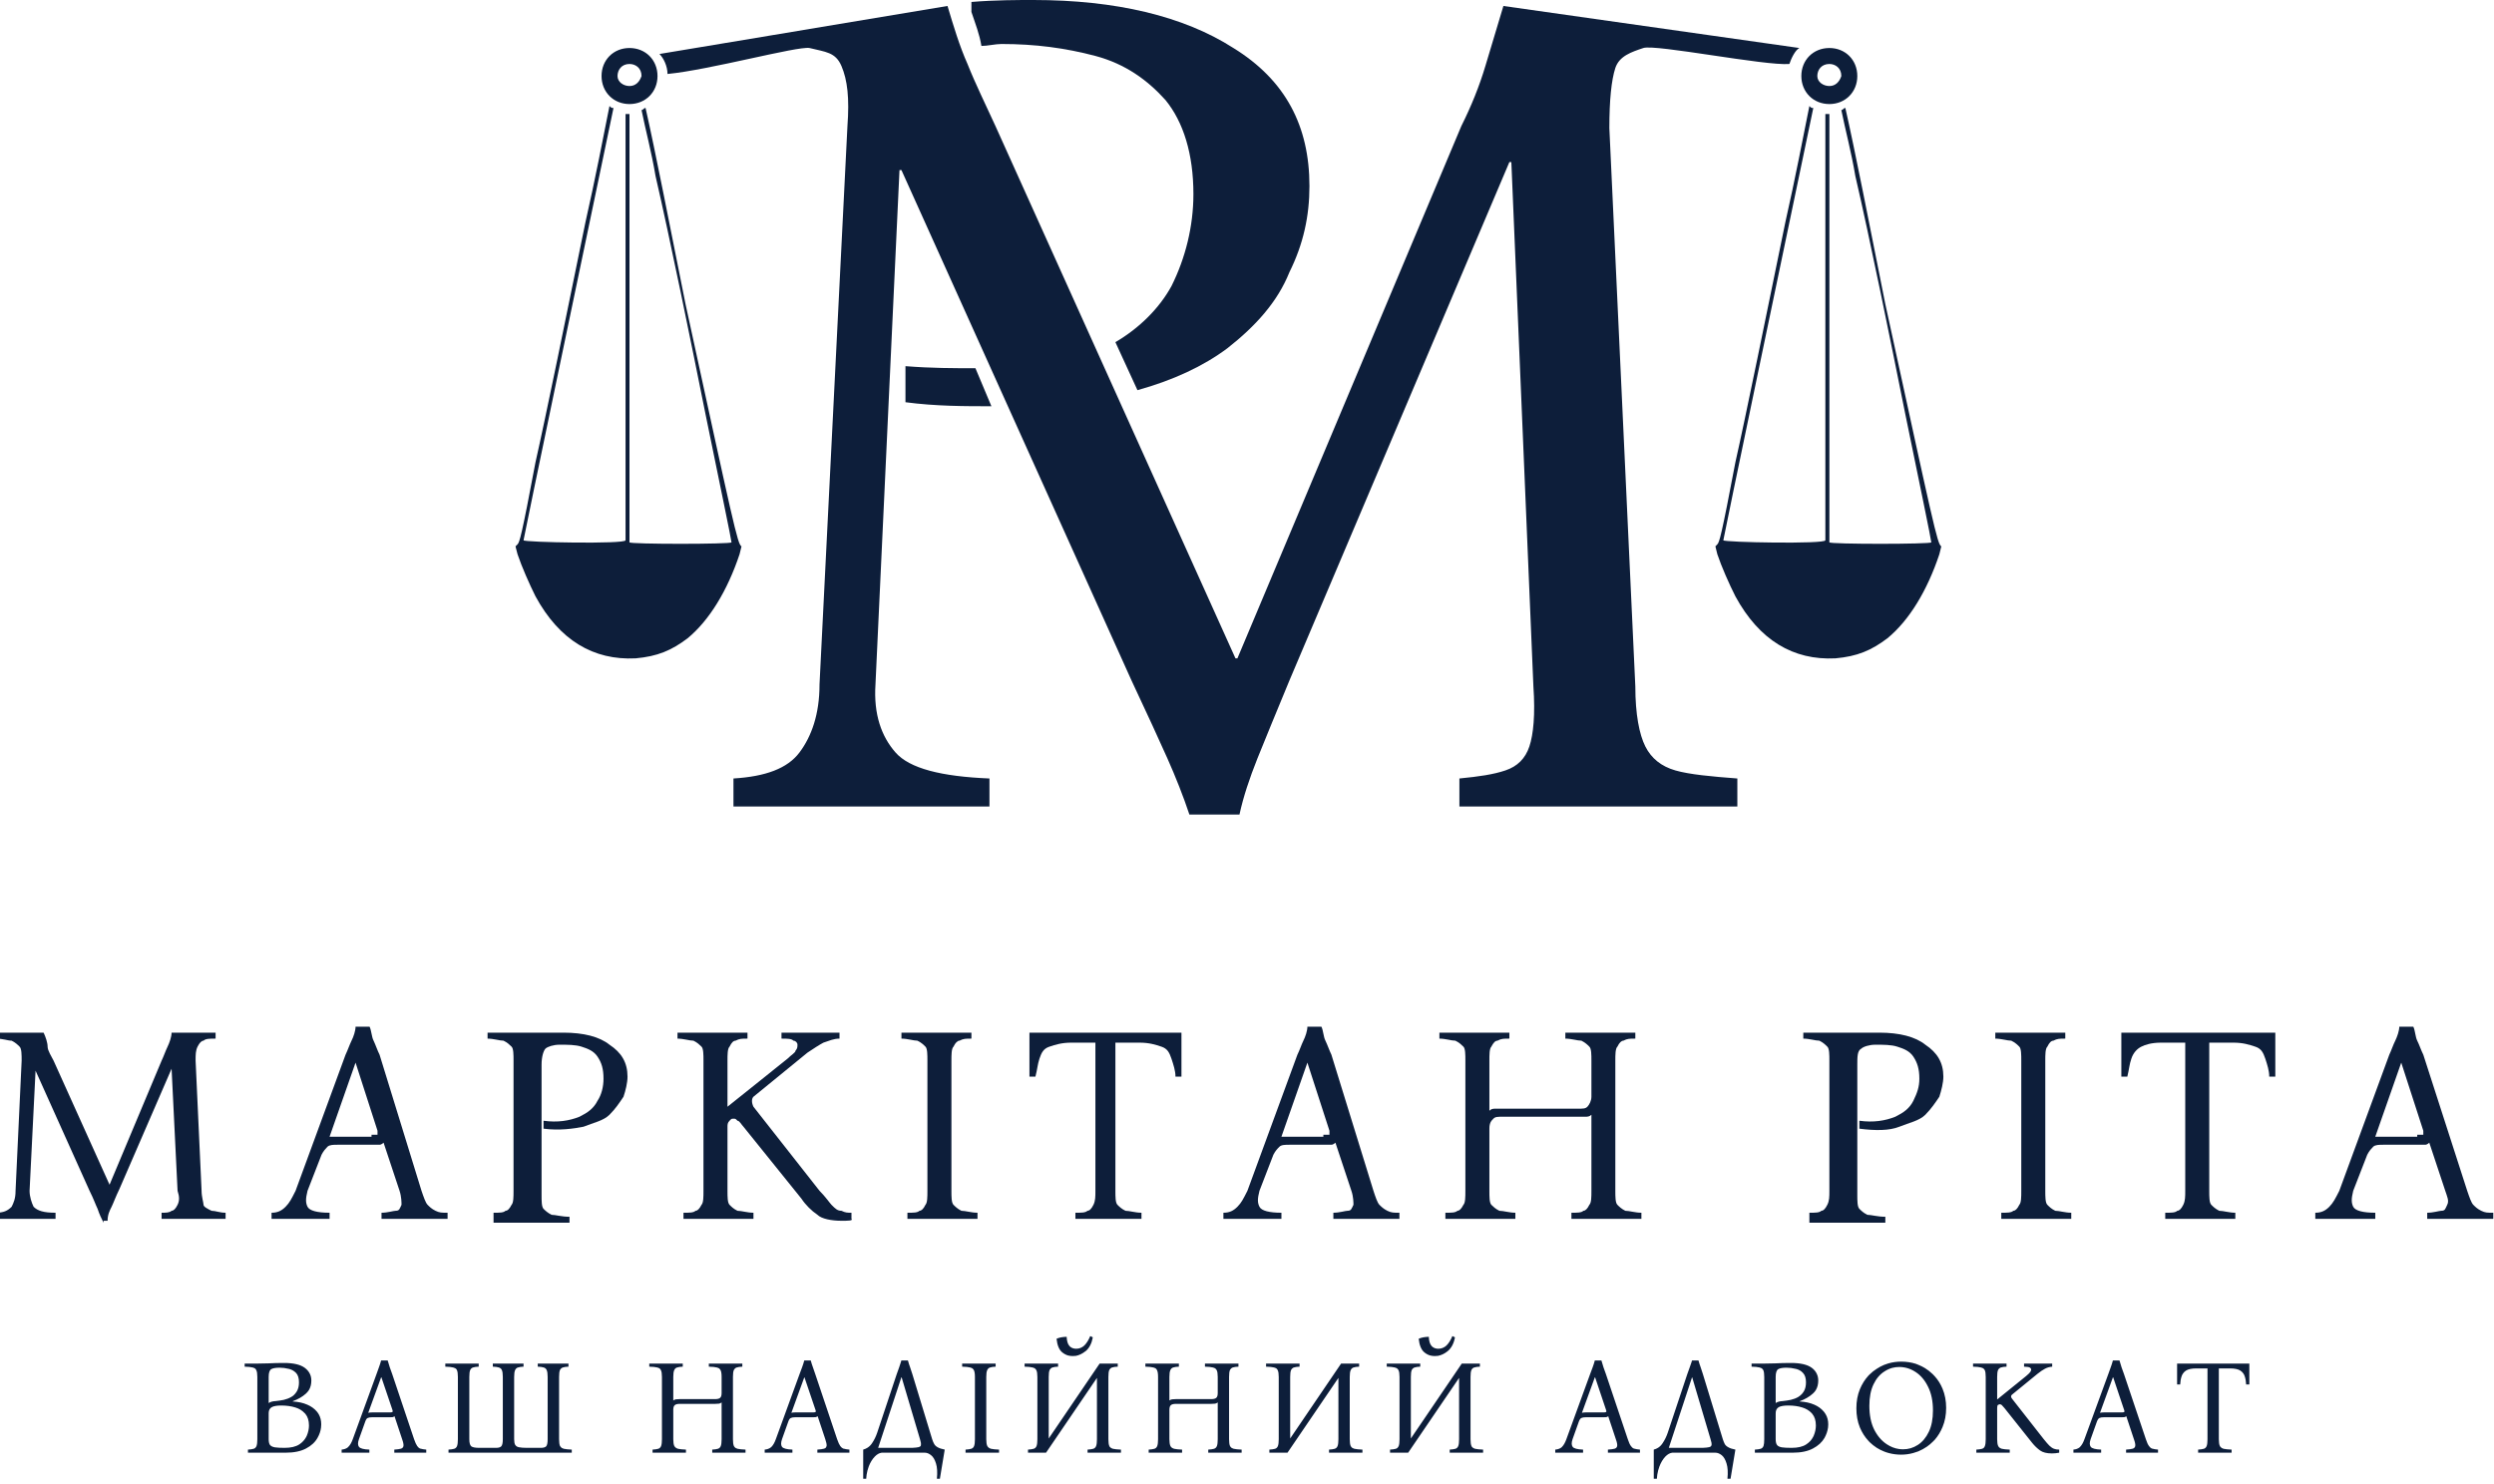 <svg width="242" height="144" viewBox="0 0 242 144" fill="none" xmlns="http://www.w3.org/2000/svg" xmlns:xlink="http://www.w3.org/1999/xlink">
	<desc>
			Created with Pixso.
	</desc>
	<defs/>
	<path d="M159.46 4.66C160.63 4.27 171.3 6.41 173.63 6.21C173.82 5.63 174.21 4.85 174.6 4.66L145.88 0.58C145.3 2.52 144.71 4.46 144.13 6.41C143.55 8.35 142.77 10.29 141.8 12.23L120.07 63.9L119.88 63.9L96.59 12.23C95.62 10.1 94.65 8.15 93.88 6.21C93.1 4.46 92.52 2.52 91.94 0.58L63.99 5.24C64.38 5.63 64.77 6.41 64.77 7.18C68.84 6.79 77.38 4.46 78.55 4.66C80.1 5.05 81.07 5.05 81.65 6.41C82.23 7.77 82.43 9.51 82.23 12.23L79.52 66.43C79.52 69.34 78.74 71.48 77.58 73.03C76.41 74.59 74.28 75.37 71.17 75.56L71.17 78.28L96.01 78.28L96.01 75.56C91.35 75.37 88.25 74.59 86.89 73.03C85.53 71.48 84.76 69.34 84.95 66.43L87.28 16.51L87.47 16.51L109.79 66.04C111.34 69.34 112.5 71.87 113.28 73.62C114.06 75.37 114.83 77.31 115.41 79.06L120.27 79.06C120.65 77.31 121.24 75.56 122.01 73.62C122.79 71.67 123.76 69.34 125.12 66.04L146.46 15.73L146.65 15.73L148.79 66.62C148.98 69.34 148.79 71.29 148.4 72.45C148.01 73.62 147.24 74.39 146.07 74.78C144.91 75.17 143.55 75.37 141.61 75.56L141.61 78.28L168.58 78.28L168.58 75.56C166.06 75.37 163.92 75.17 162.57 74.78C161.21 74.39 160.24 73.62 159.65 72.45C159.07 71.29 158.68 69.34 158.68 66.62L156.16 12.43C156.16 9.71 156.36 7.77 156.74 6.6C157.13 5.43 158.3 5.05 159.46 4.66Z" fill="#0D1E3A" fill-opacity="1" fill-rule="nonzero"/>
	<path d="M119.68 4.66C114.83 1.55 108.23 0 100.28 0C98.73 0 96.59 1.52e-5 94.26 0.19L94.26 1.16C94.65 2.33 95.04 3.3 95.23 4.46C95.82 4.46 96.59 4.27 97.17 4.27C100.47 4.27 103.38 4.66 106.29 5.43C109.21 6.21 111.34 7.77 113.09 9.71C114.83 11.84 115.8 14.95 115.8 18.84C115.8 21.95 115.03 25.05 113.67 27.77C112.5 29.91 110.56 31.85 108.23 33.21L110.37 37.87C113.86 36.9 116.77 35.54 119.1 33.8C121.82 31.66 123.95 29.33 125.12 26.41C126.47 23.69 127.06 20.97 127.06 18.06C127.06 12.23 124.73 7.77 119.68 4.66Z" fill="#0D1E3A" fill-opacity="1" fill-rule="nonzero"/>
	<path d="M96.2 39.43C93.68 39.43 90.77 39.43 87.86 39.04L87.86 35.54C90.38 35.74 92.52 35.74 94.65 35.74L96.2 39.43Z" fill="#0D1E3A" fill-opacity="1" fill-rule="nonzero"/>
	<path d="M71.95 53.03L71.76 53.8C70.59 57.3 68.84 60.21 66.71 61.96C65.16 63.13 63.8 63.71 61.67 63.9C57.59 64.1 54.29 62.16 51.96 57.88C51.38 56.72 50.61 54.97 50.22 53.8L50.02 53.03L50.22 52.83C50.41 52.64 50.61 52.06 51.96 44.87C52.93 40.59 55.07 30.1 56.81 21.56C57.78 17.28 58.56 13.2 59.14 10.29C59.34 10.48 59.34 10.48 59.53 10.48C57.01 22.53 50.8 52.25 50.8 52.44C50.8 52.64 60.7 52.83 60.7 52.44C60.7 52.25 60.7 46.81 60.7 29.13C60.7 20 60.7 14.37 60.7 11.07C60.7 11.07 60.7 11.07 60.89 11.07L61.08 11.07C61.08 15.34 61.08 21.95 61.08 29.33C61.08 47.2 61.08 52.44 61.08 52.64C61.08 52.83 70.98 52.83 70.98 52.64C70.98 52.44 69.81 46.81 68.46 40.21C67.1 33.41 64.96 22.92 63.61 17.09C63.22 14.76 62.64 12.62 62.25 10.68C62.44 10.68 62.44 10.48 62.64 10.48C63.61 14.76 64.96 21.75 66.52 29.52C71.17 50.89 71.56 52.83 71.95 53.03Z" fill="#0D1E3A" fill-opacity="1" fill-rule="nonzero"/>
	<path d="M61.08 4.66C59.53 4.66 58.37 5.82 58.37 7.38C58.37 8.93 59.53 10.1 61.08 10.1C62.64 10.1 63.8 8.93 63.8 7.38C63.8 5.82 62.64 4.66 61.08 4.66ZM61.08 8.35C60.5 8.35 59.92 7.96 59.92 7.38C59.92 6.79 60.31 6.21 61.08 6.21C61.67 6.21 62.25 6.6 62.25 7.38C62.05 7.96 61.67 8.35 61.08 8.35Z" fill="#0D1E3A" fill-opacity="1" fill-rule="nonzero"/>
	<path d="M188.37 53.03L188.18 53.8C187.01 57.3 185.27 60.21 183.13 61.96C181.58 63.13 180.22 63.71 178.09 63.9C174.01 64.1 170.72 62.16 168.39 57.88C167.8 56.72 167.03 54.97 166.64 53.8L166.45 53.03L166.64 52.83C166.83 52.64 167.03 52.06 168.39 44.87C169.36 40.59 171.49 30.1 173.24 21.56C174.21 17.28 174.98 13.2 175.57 10.29C175.76 10.48 175.76 10.48 175.95 10.48C173.43 22.53 167.22 52.25 167.22 52.44C167.22 52.64 177.12 52.83 177.12 52.44C177.12 52.25 177.12 46.81 177.12 29.13C177.12 20 177.12 14.37 177.12 11.07C177.12 11.07 177.12 11.07 177.31 11.07L177.51 11.07C177.51 15.34 177.51 21.95 177.51 29.33C177.51 47.2 177.51 52.44 177.51 52.64C177.51 52.83 187.4 52.83 187.4 52.64C187.4 52.44 186.24 46.81 184.88 40.21C183.52 33.41 181.39 22.92 180.03 17.09C179.64 14.76 179.06 12.62 178.67 10.68C178.86 10.68 178.86 10.48 179.06 10.48C180.03 14.76 181.39 21.75 182.94 29.52C187.6 50.89 187.98 52.83 188.37 53.03Z" fill="#0D1E3A" fill-opacity="1" fill-rule="nonzero"/>
	<path d="M177.51 4.66C175.95 4.66 174.79 5.82 174.79 7.38C174.79 8.93 175.95 10.1 177.51 10.1C179.06 10.1 180.22 8.93 180.22 7.38C180.22 5.82 179.06 4.66 177.51 4.66ZM177.51 8.35C176.92 8.35 176.34 7.96 176.34 7.38C176.34 6.79 176.73 6.21 177.51 6.21C178.09 6.21 178.67 6.6 178.67 7.38C178.48 7.96 178.09 8.35 177.51 8.35Z" fill="#0D1E3A" fill-opacity="1" fill-rule="nonzero"/>
	<path d="M10.05 118.68C9.86 118.3 9.66 117.91 9.47 117.33C9.28 116.94 9.08 116.35 8.69 115.58L3.45 103.92L2.87 115.58C2.87 116.16 3.07 116.74 3.26 117.13C3.65 117.52 4.23 117.71 5.39 117.71L5.39 118.3L-0.43 118.3L-0.43 117.71C0.35 117.71 0.74 117.52 1.13 117.13C1.32 116.74 1.51 116.35 1.51 115.58L2.1 102.95C2.1 102.37 2.1 101.78 1.9 101.59C1.71 101.4 1.51 101.2 1.13 101.01C0.74 101.01 0.35 100.81 -0.43 100.81L-0.43 100.23L4.23 100.23C4.42 100.62 4.62 101.2 4.62 101.59C4.62 101.98 5.01 102.56 5.2 102.95L10.63 114.99L15.68 102.95C15.87 102.56 16.07 101.98 16.26 101.59C16.45 101.2 16.65 100.62 16.65 100.23L20.92 100.23L20.92 100.81C20.34 100.81 19.95 100.81 19.75 101.01C19.56 101.01 19.37 101.2 19.17 101.59C18.98 101.98 18.98 102.37 18.98 102.95L19.56 115.58C19.56 116.16 19.75 116.74 19.75 116.94C19.75 117.13 20.14 117.33 20.53 117.52C20.92 117.52 21.31 117.71 21.89 117.71L21.89 118.3L15.68 118.3L15.68 117.71C16.07 117.71 16.45 117.71 16.65 117.52C16.84 117.52 17.04 117.33 17.23 116.94C17.42 116.55 17.42 116.16 17.23 115.58L16.65 103.73L11.6 115.38C11.22 116.16 11.02 116.74 10.83 117.13C10.63 117.52 10.44 117.91 10.44 118.49L10.05 118.49L10.05 118.68Z" fill="#0D1E3A" fill-opacity="1" fill-rule="nonzero"/>
	<path d="M40.9 115.58C41.1 116.16 41.29 116.74 41.49 116.94C41.68 117.13 41.87 117.33 42.26 117.52C42.65 117.71 42.84 117.71 43.43 117.71L43.43 118.3L37.02 118.3L37.02 117.71C37.6 117.71 38.19 117.52 38.38 117.52C38.77 117.52 38.77 117.33 38.96 116.94C38.96 116.74 38.96 116.16 38.77 115.58L37.22 110.91C37.22 110.91 37.02 111.11 36.83 111.11C36.63 111.11 36.44 111.11 36.25 111.11L32.75 111.11C32.37 111.11 31.98 111.11 31.78 111.3C31.59 111.5 31.4 111.69 31.2 112.08L29.84 115.58C29.65 116.35 29.65 116.74 29.84 117.13C30.04 117.52 30.81 117.71 31.98 117.71L31.98 118.3L26.35 118.3L26.35 117.71C26.93 117.71 27.32 117.52 27.71 117.13C28.1 116.74 28.29 116.35 28.68 115.58L33.53 102.37C33.72 101.98 33.92 101.4 34.11 101.01C34.31 100.62 34.5 100.04 34.5 99.65L35.86 99.65C36.05 100.04 36.05 100.62 36.25 101.01C36.44 101.4 36.63 101.98 36.83 102.37L40.9 115.58ZM36.05 110.14C36.25 110.14 36.44 110.14 36.63 110.14C36.63 110.14 36.63 109.94 36.63 109.75L34.5 103.14L31.98 110.33C31.98 110.33 32.17 110.33 32.37 110.33C32.56 110.33 32.56 110.33 32.75 110.33L36.05 110.33L36.05 110.14Z" fill="#0D1E3A" fill-opacity="1" fill-rule="nonzero"/>
	<path d="M47.89 118.3L47.89 117.71C48.47 117.71 48.86 117.71 49.05 117.52C49.25 117.52 49.44 117.33 49.64 116.94C49.83 116.74 49.83 116.16 49.83 115.58L49.83 102.95C49.83 102.37 49.83 101.78 49.64 101.59C49.44 101.4 49.25 101.2 48.86 101.01C48.47 101.01 47.89 100.81 47.31 100.81L47.31 100.23L49.83 100.23C50.99 100.23 52.16 100.23 52.74 100.23C53.52 100.23 54.1 100.23 54.68 100.23C56.62 100.23 58.17 100.62 59.14 101.4C60.31 102.17 60.89 103.14 60.89 104.5C60.89 105.09 60.7 105.86 60.5 106.45C60.11 107.03 59.73 107.61 59.14 108.2C58.56 108.78 57.59 108.97 56.62 109.36C55.65 109.55 54.29 109.75 52.74 109.55L52.74 108.78C54.1 108.97 55.26 108.78 56.23 108.39C57.01 108 57.59 107.61 57.98 106.84C58.37 106.25 58.56 105.48 58.56 104.7C58.56 103.73 58.37 103.14 57.98 102.56C57.59 101.98 57.01 101.78 56.43 101.59C55.84 101.4 55.07 101.4 54.29 101.4C53.71 101.4 53.13 101.59 52.93 101.78C52.74 101.98 52.55 102.56 52.55 103.34L52.55 115.97C52.55 116.55 52.55 117.13 52.74 117.33C52.93 117.52 53.13 117.71 53.52 117.91C53.9 117.91 54.49 118.1 55.26 118.1L55.26 118.68L47.89 118.68L47.89 118.3Z" fill="#0D1E3A" fill-opacity="1" fill-rule="nonzero"/>
	<path d="M81.65 118.49C80.68 118.49 79.71 118.3 79.32 117.91C78.74 117.52 78.16 116.94 77.77 116.35L72.14 109.36C71.95 109.17 71.76 108.78 71.56 108.78C71.37 108.58 71.37 108.58 71.17 108.58C70.98 108.58 70.98 108.58 70.79 108.78C70.59 108.97 70.59 109.17 70.59 109.36L70.59 115.58C70.59 116.16 70.59 116.74 70.79 116.94C70.98 117.13 71.17 117.33 71.56 117.52C71.95 117.52 72.53 117.71 73.11 117.71L73.11 118.3L66.32 118.3L66.32 117.71C66.9 117.71 67.29 117.71 67.49 117.52C67.68 117.52 67.87 117.33 68.07 116.94C68.26 116.74 68.26 116.16 68.26 115.58L68.26 102.95C68.26 102.37 68.26 101.78 68.07 101.59C67.87 101.4 67.68 101.2 67.29 101.01C66.9 101.01 66.32 100.81 65.74 100.81L65.74 100.23L72.53 100.23L72.53 100.81C71.95 100.81 71.76 100.81 71.37 101.01C71.17 101.01 70.98 101.2 70.79 101.59C70.59 101.78 70.59 102.37 70.59 102.95L70.59 107.42L76.41 102.76C76.8 102.37 77.19 102.17 77.19 101.98C77.38 101.78 77.38 101.59 77.38 101.4C77.38 101.2 77.19 101.01 76.99 101.01C76.8 100.81 76.41 100.81 75.83 100.81L75.83 100.23L81.46 100.23L81.46 100.81C80.88 100.81 80.49 101.01 79.9 101.2C79.52 101.4 78.93 101.78 78.35 102.17L73.11 106.45C72.92 106.64 72.92 107.03 73.11 107.42L79.52 115.58C80.1 116.16 80.49 116.74 80.68 116.94C81.07 117.33 81.26 117.52 81.65 117.52C82.04 117.71 82.23 117.71 82.62 117.71L82.62 118.3C82.82 118.49 82.23 118.49 81.65 118.49Z" fill="#0D1E3A" fill-opacity="1" fill-rule="nonzero"/>
	<path d="M88.05 118.3L88.05 117.71C88.64 117.71 89.02 117.71 89.22 117.52C89.41 117.52 89.61 117.33 89.8 116.94C89.99 116.74 89.99 116.16 89.99 115.58L89.99 102.95C89.99 102.37 89.99 101.78 89.8 101.59C89.61 101.4 89.41 101.2 89.02 101.01C88.64 101.01 88.05 100.81 87.47 100.81L87.47 100.23L94.26 100.23L94.26 100.81C93.68 100.81 93.49 100.81 93.1 101.01C92.91 101.01 92.71 101.2 92.52 101.59C92.32 101.78 92.32 102.37 92.32 102.95L92.32 115.58C92.32 116.16 92.32 116.74 92.52 116.94C92.71 117.13 92.91 117.33 93.29 117.52C93.68 117.52 94.26 117.71 94.85 117.71L94.85 118.3L88.05 118.3Z" fill="#0D1E3A" fill-opacity="1" fill-rule="nonzero"/>
	<path d="M100.09 100.23L114.64 100.23L114.64 104.5L114.06 104.5C114.06 103.92 113.86 103.34 113.67 102.76C113.47 102.17 113.28 101.78 112.7 101.59C112.12 101.4 111.53 101.2 110.56 101.2L108.23 101.2L108.23 115.58C108.23 116.16 108.23 116.74 108.43 116.94C108.62 117.13 108.82 117.33 109.21 117.52C109.59 117.52 110.18 117.71 110.76 117.71L110.76 118.3L104.35 118.3L104.35 117.71C104.94 117.71 105.32 117.71 105.52 117.52C105.71 117.52 105.91 117.33 106.1 116.94C106.29 116.55 106.29 116.16 106.29 115.58L106.29 101.2L103.97 101.2C103 101.2 102.41 101.4 101.83 101.59C101.25 101.78 101.06 102.17 100.86 102.76C100.67 103.34 100.67 103.73 100.47 104.5L99.89 104.5L99.89 100.23L100.09 100.23Z" fill="#0D1E3A" fill-opacity="1" fill-rule="nonzero"/>
	<path d="M133.27 115.58C133.46 116.16 133.65 116.74 133.85 116.94C134.04 117.13 134.24 117.33 134.62 117.52C135.01 117.71 135.21 117.71 135.79 117.71L135.79 118.3L129.38 118.3L129.38 117.71C129.97 117.71 130.55 117.52 130.74 117.52C131.13 117.52 131.13 117.33 131.33 116.94C131.33 116.74 131.33 116.16 131.13 115.58L129.58 110.91C129.58 110.91 129.38 111.11 129.19 111.11C129 111.11 128.8 111.11 128.61 111.11L125.12 111.11C124.73 111.11 124.34 111.11 124.15 111.3C123.95 111.5 123.76 111.69 123.56 112.08L122.21 115.58C122.01 116.35 122.01 116.74 122.21 117.13C122.4 117.52 123.18 117.71 124.34 117.71L124.34 118.3L118.71 118.3L118.71 117.71C119.3 117.71 119.68 117.52 120.07 117.13C120.46 116.74 120.65 116.35 121.04 115.58L125.89 102.37C126.09 101.98 126.28 101.4 126.47 101.01C126.67 100.62 126.86 100.04 126.86 99.65L128.22 99.65C128.41 100.04 128.41 100.62 128.61 101.01C128.8 101.4 129 101.98 129.19 102.37L133.27 115.58ZM128.41 110.14C128.61 110.14 128.8 110.14 129 110.14C129 110.14 129 109.94 129 109.75L126.86 103.14L124.34 110.33C124.34 110.33 124.53 110.33 124.73 110.33C124.92 110.33 124.92 110.33 125.12 110.33L128.41 110.33L128.41 110.14Z" fill="#0D1E3A" fill-opacity="1" fill-rule="nonzero"/>
	<path d="M140.25 118.3L140.25 117.71C140.83 117.71 141.22 117.71 141.42 117.52C141.61 117.52 141.8 117.33 142 116.94C142.19 116.74 142.19 116.16 142.19 115.58L142.19 102.95C142.19 102.37 142.19 101.78 142 101.59C141.8 101.4 141.61 101.2 141.22 101.01C140.83 101.01 140.25 100.81 139.67 100.81L139.67 100.23L146.46 100.23L146.46 100.81C145.88 100.81 145.68 100.81 145.3 101.01C145.1 101.01 144.91 101.2 144.71 101.59C144.52 101.78 144.52 102.37 144.52 102.95L144.52 107.81C144.71 107.61 144.91 107.61 145.1 107.61C145.3 107.61 145.49 107.61 145.88 107.61L153.06 107.61C153.64 107.61 153.83 107.61 154.03 107.42C154.22 107.22 154.42 106.84 154.42 106.45L154.42 102.95C154.42 102.37 154.42 101.78 154.22 101.59C154.03 101.4 153.83 101.2 153.45 101.01C153.06 101.01 152.48 100.81 151.89 100.81L151.89 100.23L158.68 100.23L158.68 100.81C158.1 100.81 157.91 100.81 157.52 101.01C157.33 101.01 157.13 101.2 156.94 101.59C156.74 101.78 156.74 102.37 156.74 102.95L156.74 115.58C156.74 116.16 156.74 116.74 156.94 116.94C157.13 117.13 157.33 117.33 157.71 117.52C158.1 117.52 158.68 117.71 159.27 117.71L159.27 118.3L152.48 118.3L152.48 117.71C153.06 117.71 153.45 117.71 153.64 117.52C153.83 117.52 154.03 117.33 154.22 116.94C154.42 116.74 154.42 116.16 154.42 115.58L154.42 108.2C154.22 108.39 154.03 108.39 153.83 108.39C153.64 108.39 153.45 108.39 153.06 108.39L145.88 108.39C145.3 108.39 145.1 108.39 144.91 108.58C144.71 108.78 144.52 108.97 144.52 109.55L144.52 115.58C144.52 116.16 144.52 116.74 144.71 116.94C144.91 117.13 145.1 117.33 145.49 117.52C145.88 117.52 146.46 117.71 147.04 117.71L147.04 118.3L140.25 118.3Z" fill="#0D1E3A" fill-opacity="1" fill-rule="nonzero"/>
	<path d="M175.57 118.3L175.57 117.71C176.15 117.71 176.54 117.71 176.73 117.52C176.92 117.52 177.12 117.33 177.31 116.94C177.51 116.55 177.51 116.16 177.51 115.58L177.51 102.95C177.51 102.37 177.51 101.78 177.31 101.59C177.12 101.4 176.92 101.2 176.54 101.01C176.15 101.01 175.57 100.81 174.98 100.81L174.98 100.23L177.51 100.23C178.67 100.23 179.64 100.23 180.42 100.23C181.19 100.23 181.78 100.23 182.36 100.23C184.3 100.23 185.85 100.62 186.82 101.4C187.98 102.17 188.57 103.14 188.57 104.5C188.57 105.09 188.37 105.86 188.18 106.45C187.79 107.03 187.4 107.61 186.82 108.2C186.24 108.78 185.27 108.97 184.3 109.36C183.33 109.75 181.97 109.75 180.42 109.55L180.42 108.78C181.78 108.97 182.94 108.78 183.91 108.39C184.69 108 185.27 107.61 185.66 106.84C186.04 106.06 186.24 105.48 186.24 104.7C186.24 103.73 186.04 103.14 185.66 102.56C185.27 101.98 184.69 101.78 184.1 101.59C183.52 101.4 182.75 101.4 181.97 101.4C181.39 101.4 180.8 101.59 180.61 101.78C180.22 101.98 180.22 102.56 180.22 103.34L180.22 115.97C180.22 116.55 180.22 117.13 180.42 117.33C180.61 117.52 180.8 117.71 181.19 117.91C181.58 117.91 182.16 118.1 182.94 118.1L182.94 118.68L175.57 118.68L175.57 118.3Z" fill="#0D1E3A" fill-opacity="1" fill-rule="nonzero"/>
	<path d="M194.19 118.3L194.19 117.71C194.78 117.71 195.16 117.71 195.36 117.52C195.55 117.52 195.75 117.33 195.94 116.94C196.13 116.74 196.13 116.16 196.13 115.58L196.13 102.95C196.13 102.37 196.13 101.78 195.94 101.59C195.75 101.4 195.55 101.2 195.16 101.01C194.78 101.01 194.19 100.81 193.61 100.81L193.61 100.23L200.4 100.23L200.4 100.81C199.82 100.81 199.63 100.81 199.24 101.01C199.04 101.01 198.85 101.2 198.66 101.59C198.46 101.78 198.46 102.37 198.46 102.95L198.46 115.58C198.46 116.16 198.46 116.74 198.66 116.94C198.85 117.13 199.04 117.33 199.43 117.52C199.82 117.52 200.4 117.71 200.98 117.71L200.98 118.3L194.19 118.3Z" fill="#0D1E3A" fill-opacity="1" fill-rule="nonzero"/>
	<path d="M206.22 100.23L220.78 100.23L220.78 104.5L220.19 104.5C220.19 103.92 220 103.34 219.81 102.76C219.61 102.17 219.42 101.78 218.84 101.59C218.25 101.4 217.67 101.2 216.7 101.2L214.37 101.2L214.37 115.58C214.37 116.16 214.37 116.74 214.57 116.94C214.76 117.13 214.96 117.33 215.34 117.52C215.73 117.52 216.31 117.71 216.9 117.71L216.9 118.3L210.1 118.3L210.1 117.71C210.69 117.71 211.07 117.71 211.27 117.52C211.46 117.52 211.66 117.33 211.85 116.94C212.04 116.55 212.04 116.16 212.04 115.58L212.04 101.2L209.72 101.2C208.75 101.2 208.16 101.4 207.78 101.59C207.39 101.78 207 102.17 206.81 102.76C206.61 103.34 206.61 103.73 206.42 104.5L205.84 104.5L205.84 100.23L206.22 100.23Z" fill="#0D1E3A" fill-opacity="1" fill-rule="nonzero"/>
	<path d="M239.4 115.58C239.6 116.16 239.79 116.74 239.99 116.94C240.18 117.13 240.37 117.33 240.76 117.52C241.15 117.71 241.34 117.71 241.93 117.71L241.93 118.3L235.52 118.3L235.52 117.71C236.11 117.71 236.69 117.52 236.88 117.52C237.27 117.52 237.27 117.33 237.46 116.94C237.66 116.55 237.46 116.16 237.27 115.58L235.72 110.91C235.72 110.91 235.52 111.11 235.33 111.11C235.14 111.11 234.94 111.11 234.75 111.11L231.25 111.11C230.87 111.11 230.48 111.11 230.28 111.3C230.09 111.5 229.9 111.69 229.7 112.08L228.34 115.58C228.15 116.35 228.15 116.74 228.34 117.13C228.54 117.52 229.31 117.71 230.48 117.71L230.48 118.3L224.66 118.3L224.66 117.71C225.24 117.71 225.63 117.52 226.02 117.13C226.4 116.74 226.6 116.35 226.99 115.58L231.84 102.37C232.03 101.98 232.22 101.4 232.42 101.01C232.61 100.62 232.81 100.04 232.81 99.65L234.17 99.65C234.36 100.04 234.36 100.62 234.55 101.01C234.75 101.4 234.94 101.98 235.14 102.37L239.4 115.58ZM234.55 110.14C234.75 110.14 234.94 110.14 235.14 110.14C235.14 110.14 235.14 109.94 235.14 109.75L233 103.14L230.48 110.33C230.48 110.33 230.67 110.33 230.87 110.33C231.06 110.33 231.06 110.33 231.25 110.33L234.55 110.33L234.55 110.14Z" fill="#0D1E3A" fill-opacity="1" fill-rule="nonzero"/>
	<path d="M106.04 129.8L105.79 129.68Q105.54 130.28 105.21 130.6Q105.05 130.75 104.85 130.83Q104.65 130.91 104.43 130.91Q104.13 130.91 103.92 130.77Q103.84 130.72 103.77 130.64Q103.53 130.38 103.5 129.75Q103.22 129.76 102.98 129.8Q102.75 129.84 102.52 129.94Q102.62 130.89 103.07 131.26Q103.33 131.47 103.62 131.56Q103.84 131.62 104.08 131.62Q104.24 131.62 104.4 131.6Q104.87 131.51 105.3 131.17Q105.33 131.15 105.36 131.13Q105.88 130.68 106.04 129.8ZM141.18 129.8L140.93 129.68Q140.68 130.28 140.35 130.6Q140.19 130.75 139.99 130.83Q139.79 130.91 139.57 130.91Q139.27 130.91 139.06 130.77Q138.98 130.72 138.91 130.64Q138.67 130.38 138.64 129.75Q138.36 129.76 138.12 129.8Q137.89 129.84 137.66 129.94Q137.76 130.89 138.21 131.26Q138.46 131.47 138.76 131.56Q138.98 131.62 139.21 131.62Q139.38 131.62 139.53 131.6Q140.01 131.51 140.44 131.17Q140.47 131.15 140.49 131.13Q141.02 130.68 141.18 129.8ZM40.48 140.35Q40.34 140.15 40.18 139.69L38.06 133.38Q37.93 133.04 37.82 132.71Q37.71 132.39 37.62 132.05L36.98 132.05Q36.89 132.39 36.77 132.71Q36.66 133.04 36.53 133.38L34.23 139.69Q34.05 140.19 33.8 140.43Q33.77 140.46 33.74 140.49Q33.51 140.67 33.15 140.7L33.15 141L35.84 141L35.84 140.7Q35.01 140.67 34.83 140.43Q34.65 140.19 34.83 139.69L35.44 137.98Q35.54 137.69 35.68 137.63Q35.83 137.56 36.11 137.56L37.82 137.56Q37.96 137.56 38.09 137.55Q38.22 137.52 38.28 137.46L39.02 139.69Q39.18 140.13 39.15 140.34Q39.14 140.42 39.09 140.49Q39.03 140.57 38.91 140.61Q38.7 140.67 38.26 140.7L38.26 141L41.36 141L41.36 140.7Q41.02 140.67 40.82 140.61Q40.79 140.61 40.77 140.6Q40.6 140.53 40.48 140.35ZM81.53 140.35Q81.39 140.15 81.23 139.69L79.11 133.38Q78.99 133.04 78.88 132.71Q78.76 132.39 78.67 132.05L78.04 132.05Q77.95 132.39 77.83 132.71Q77.71 133.04 77.58 133.38L75.28 139.69Q75.1 140.19 74.86 140.43Q74.83 140.46 74.79 140.49Q74.56 140.67 74.2 140.7L74.2 141L76.89 141L76.89 140.7Q76.06 140.67 75.88 140.43Q75.71 140.19 75.88 139.69L76.49 137.98Q76.59 137.69 76.74 137.63Q76.88 137.56 77.17 137.56L78.87 137.56Q79.01 137.56 79.14 137.55Q79.27 137.52 79.34 137.46L80.08 139.69Q80.23 140.13 80.21 140.34Q80.19 140.42 80.15 140.49Q80.09 140.57 79.96 140.61Q79.75 140.67 79.31 140.7L79.31 141L82.42 141L82.42 140.7Q82.08 140.67 81.88 140.61Q81.85 140.61 81.82 140.6Q81.66 140.53 81.53 140.35ZM90.45 139.69L88.53 133.38Q88.42 133.04 88.31 132.71Q88.19 132.39 88.1 132.05L87.46 132.05Q87.44 132.14 87.41 132.22Q87.34 132.47 87.25 132.71Q87.12 133.04 87.01 133.38L85.12 139.05Q84.93 139.62 84.61 140.09Q84.43 140.36 84.17 140.52Q83.98 140.64 83.76 140.7L83.76 143.53L84.05 143.53Q84.06 143.33 84.09 143.14Q84.15 142.73 84.3 142.33Q84.52 141.75 84.89 141.37Q85.2 141.05 85.55 141Q85.61 141 85.67 141L89.74 141Q90.04 141 90.34 141.24Q90.65 141.48 90.82 142.04Q91 142.6 90.91 143.53L91.2 143.53L91.67 140.7Q91.22 140.61 90.98 140.47Q90.75 140.34 90.65 140.16Q90.54 139.97 90.45 139.69ZM158.25 140.35Q158.1 140.15 157.95 139.69L155.83 133.38Q155.7 133.04 155.59 132.71Q155.48 132.39 155.39 132.05L154.75 132.05Q154.66 132.39 154.54 132.71Q154.42 133.04 154.29 133.38L151.99 139.69Q151.81 140.19 151.57 140.43Q151.54 140.46 151.51 140.49Q151.28 140.67 150.91 140.7L150.91 141L153.61 141L153.61 140.7Q152.77 140.67 152.6 140.43Q152.42 140.19 152.59 139.69L153.2 137.98Q153.31 137.69 153.45 137.63Q153.59 137.56 153.88 137.56L155.58 137.56Q155.73 137.56 155.86 137.55Q155.99 137.52 156.05 137.46L156.79 139.69Q156.95 140.13 156.92 140.34Q156.91 140.42 156.86 140.49Q156.8 140.57 156.68 140.61Q156.47 140.67 156.02 140.7L156.02 141L159.13 141L159.13 140.7Q158.79 140.67 158.59 140.61Q158.56 140.61 158.54 140.6Q158.37 140.53 158.25 140.35ZM167.17 139.69L165.24 133.38Q165.14 133.04 165.02 132.71Q164.9 132.39 164.81 132.05L164.18 132.05Q164.15 132.14 164.13 132.22Q164.05 132.47 163.96 132.71Q163.84 133.04 163.72 133.38L161.83 139.05Q161.64 139.62 161.32 140.09Q161.14 140.36 160.89 140.52Q160.7 140.64 160.47 140.7L160.47 143.53L160.77 143.53Q160.78 143.33 160.81 143.14Q160.87 142.73 161.02 142.33Q161.24 141.75 161.6 141.37Q161.91 141.05 162.26 141Q162.32 141 162.38 141L166.45 141Q166.75 141 167.06 141.24Q167.36 141.48 167.53 142.04Q167.71 142.6 167.62 143.53L167.92 143.53L168.39 140.7Q167.93 140.61 167.7 140.47Q167.46 140.34 167.36 140.16Q167.26 139.97 167.17 139.69ZM208.52 140.35Q208.37 140.15 208.22 139.69L206.1 133.38Q205.97 133.04 205.86 132.71Q205.75 132.39 205.66 132.05L205.02 132.05Q204.93 132.39 204.81 132.71Q204.7 133.04 204.57 133.38L202.26 139.69Q202.08 140.19 201.84 140.43Q201.81 140.46 201.78 140.49Q201.55 140.67 201.19 140.7L201.19 141L203.88 141L203.88 140.7Q203.05 140.67 202.87 140.43Q202.69 140.19 202.86 139.69L203.47 137.98Q203.58 137.69 203.72 137.63Q203.86 137.56 204.15 137.56L205.85 137.56Q206 137.56 206.13 137.55Q206.26 137.52 206.32 137.46L207.06 139.69Q207.22 140.13 207.19 140.34Q207.18 140.42 207.13 140.49Q207.07 140.57 206.95 140.61Q206.74 140.67 206.3 140.7L206.3 141L209.4 141L209.4 140.7Q209.06 140.67 208.86 140.61Q208.83 140.61 208.81 140.6Q208.64 140.53 208.52 140.35ZM185.89 132.37Q185.22 132.16 184.48 132.16Q183.82 132.16 183.21 132.34Q183.01 132.4 182.81 132.48Q182.43 132.64 182.1 132.86Q181.73 133.09 181.42 133.4Q181.35 133.47 181.29 133.53Q180.78 134.09 180.47 134.84Q180.13 135.67 180.13 136.69Q180.13 137.72 180.47 138.55Q180.78 139.29 181.29 139.84Q181.35 139.91 181.42 139.98Q181.73 140.28 182.1 140.52Q182.43 140.73 182.81 140.88Q183.03 140.97 183.26 141.03Q183.84 141.19 184.47 141.19Q185.08 141.19 185.65 141.03Q185.9 140.96 186.14 140.87Q186.59 140.68 186.98 140.41Q187.28 140.2 187.54 139.94Q187.64 139.84 187.74 139.74Q188.2 139.21 188.49 138.51Q188.84 137.68 188.84 136.65Q188.84 135.63 188.49 134.79Q188.21 134.11 187.74 133.59Q187.64 133.47 187.53 133.37Q187.18 133.03 186.77 132.78Q186.47 132.6 186.14 132.47Q186.02 132.42 185.89 132.37ZM24.06 140.7L24.06 141L27.71 141Q28.93 141 29.7 140.59Q30.46 140.19 30.81 139.56Q31.09 139.07 31.15 138.56Q31.17 138.41 31.17 138.25Q31.17 137.69 30.93 137.27Q30.87 137.17 30.81 137.09Q30.77 137.03 30.73 136.99Q30.38 136.58 29.82 136.34Q29.21 136.07 28.41 136.03L28.41 136Q29.17 135.73 29.69 135.26Q29.85 135.11 29.97 134.93Q30.21 134.54 30.21 134Q30.21 133.65 30.08 133.37Q29.92 133.02 29.57 132.76Q28.93 132.29 27.56 132.29Q27.1 132.29 26.76 132.3Q26.41 132.31 26.01 132.33Q25.61 132.35 24.97 132.35L23.74 132.35L23.74 132.65Q24.26 132.66 24.52 132.73Q24.71 132.77 24.81 132.89Q24.85 132.94 24.87 132.99Q24.97 133.19 24.97 133.65L24.97 139.69Q24.97 140.14 24.89 140.35Q24.85 140.46 24.77 140.53Q24.71 140.59 24.61 140.62Q24.41 140.68 24.06 140.7ZM170.28 140.7L170.28 141L173.94 141Q175.16 141 175.92 140.59Q176.68 140.19 177.04 139.56Q177.31 139.07 177.38 138.56Q177.4 138.41 177.4 138.25Q177.4 137.69 177.15 137.27Q177.1 137.17 177.03 137.09Q176.99 137.03 176.95 136.99Q176.6 136.58 176.05 136.34Q175.43 136.07 174.64 136.03L174.64 136Q175.39 135.73 175.91 135.26Q176.08 135.11 176.19 134.93Q176.43 134.54 176.43 134Q176.43 133.65 176.3 133.37Q176.15 133.02 175.8 132.76Q175.16 132.29 173.78 132.29Q173.33 132.29 172.98 132.3Q172.64 132.31 172.24 132.33Q171.83 132.35 171.19 132.35L169.96 132.35L169.96 132.65Q170.48 132.66 170.74 132.73Q170.93 132.77 171.03 132.89Q171.07 132.94 171.1 132.99Q171.19 133.19 171.19 133.65L171.19 139.69Q171.19 140.14 171.12 140.35Q171.07 140.46 171 140.53Q170.93 140.59 170.84 140.62Q170.64 140.68 170.28 140.7ZM54.34 140.35Q54.25 140.14 54.25 139.69L54.25 133.65Q54.25 133.19 54.33 132.99Q54.38 132.87 54.48 132.8Q54.54 132.75 54.61 132.73Q54.81 132.66 55.16 132.65L55.16 132.35L52.18 132.35L52.18 132.65Q52.56 132.66 52.76 132.73Q52.87 132.76 52.94 132.83Q53.01 132.89 53.05 132.99Q53.14 133.19 53.14 133.65L53.14 139.69Q53.14 140.24 52.99 140.39Q52.83 140.53 52.49 140.53L51.13 140.53Q50.62 140.53 50.35 140.47Q50.11 140.42 50.01 140.26Q50 140.25 49.99 140.24Q49.89 140.06 49.89 139.69L49.89 133.65Q49.89 133.19 49.98 132.99Q50.03 132.87 50.12 132.8Q50.18 132.75 50.26 132.73Q50.45 132.66 50.8 132.65L50.8 132.35L47.82 132.35L47.82 132.65Q48.2 132.66 48.41 132.73Q48.51 132.76 48.59 132.83Q48.66 132.89 48.7 132.99Q48.79 133.19 48.79 133.65L48.79 139.69Q48.79 140.24 48.63 140.39Q48.48 140.53 48.14 140.53L46.51 140.53Q45.94 140.53 45.74 140.39Q45.54 140.24 45.54 139.69L45.54 133.65Q45.54 133.19 45.62 132.99Q45.67 132.87 45.76 132.8Q45.82 132.75 45.9 132.73Q46.09 132.66 46.45 132.65L46.45 132.35L43.21 132.35L43.21 132.65Q43.72 132.66 43.98 132.73Q44.19 132.78 44.29 132.9Q44.32 132.94 44.34 132.99Q44.43 133.19 44.43 133.65L44.43 139.69Q44.43 140.14 44.35 140.35Q44.31 140.46 44.23 140.53Q44.17 140.59 44.07 140.62Q43.87 140.68 43.52 140.7L43.52 141L55.48 141L55.48 140.7Q54.98 140.68 54.71 140.62Q54.51 140.57 54.41 140.44Q54.37 140.4 54.34 140.35ZM63.32 140.7L63.32 141L66.56 141L66.56 140.7Q66.05 140.68 65.79 140.62Q65.61 140.57 65.51 140.46Q65.46 140.41 65.43 140.35Q65.33 140.14 65.33 139.69L65.33 136.83Q65.33 136.5 65.48 136.38Q65.62 136.26 65.97 136.26L69.4 136.26Q69.6 136.26 69.76 136.24Q69.89 136.22 69.99 136.14Q70 136.13 70.02 136.12L70.02 139.69Q70.02 140.14 69.94 140.35Q69.9 140.46 69.82 140.53Q69.75 140.59 69.66 140.62Q69.46 140.68 69.11 140.7L69.11 141L72.34 141L72.34 140.7Q71.83 140.68 71.57 140.62Q71.37 140.57 71.27 140.44Q71.23 140.4 71.21 140.35Q71.12 140.14 71.12 139.69L71.12 133.65Q71.12 133.19 71.2 132.99Q71.26 132.87 71.35 132.8Q71.41 132.75 71.48 132.73Q71.68 132.66 72.03 132.65L72.03 132.35L68.78 132.35L68.78 132.65Q69.3 132.66 69.56 132.73Q69.75 132.77 69.85 132.89Q69.89 132.94 69.92 132.99Q70.02 133.19 70.02 133.65L70.02 135.21Q70.02 135.56 69.87 135.68Q69.73 135.8 69.38 135.8L65.95 135.8Q65.74 135.8 65.59 135.82Q65.44 135.85 65.33 135.93L65.33 133.65Q65.33 133.19 65.42 132.99Q65.47 132.87 65.56 132.8Q65.62 132.75 65.7 132.73Q65.89 132.66 66.25 132.65L66.25 132.35L63 132.35L63 132.65Q63.52 132.66 63.78 132.73Q63.97 132.77 64.07 132.89Q64.11 132.94 64.13 132.99Q64.23 133.19 64.23 133.65L64.23 139.69Q64.23 140.14 64.15 140.35Q64.11 140.46 64.03 140.53Q63.97 140.59 63.87 140.62Q63.67 140.68 63.32 140.7ZM93.69 140.7L93.69 141L96.94 141L96.94 140.7Q96.43 140.68 96.16 140.62Q95.97 140.57 95.87 140.45Q95.83 140.4 95.8 140.35Q95.7 140.14 95.7 139.69L95.7 133.65Q95.7 133.19 95.79 132.99Q95.84 132.87 95.93 132.8Q95.99 132.75 96.07 132.73Q96.26 132.66 96.61 132.65L96.61 132.35L93.36 132.35L93.36 132.65Q93.88 132.66 94.14 132.73Q94.33 132.77 94.43 132.89Q94.47 132.94 94.5 132.99Q94.6 133.19 94.6 133.65L94.6 139.69Q94.6 140.14 94.52 140.35Q94.48 140.46 94.4 140.53Q94.33 140.59 94.24 140.62Q94.04 140.68 93.69 140.7ZM99.75 140.7L99.75 141L101.5 141L106.44 133.74L106.44 139.69Q106.44 140.14 106.36 140.35Q106.32 140.46 106.24 140.53Q106.18 140.59 106.08 140.62Q105.88 140.68 105.53 140.7L105.53 141L108.77 141L108.77 140.7Q108.26 140.68 107.99 140.62Q107.8 140.57 107.69 140.44Q107.66 140.4 107.64 140.35Q107.55 140.14 107.55 139.69L107.55 133.65Q107.55 133.19 107.63 132.99Q107.68 132.87 107.78 132.8Q107.83 132.75 107.91 132.73Q108.11 132.66 108.46 132.65L108.46 132.35L106.7 132.35L101.76 139.62L101.76 133.65Q101.76 133.19 101.84 132.99Q101.9 132.87 101.99 132.8Q102.05 132.75 102.12 132.73Q102.32 132.66 102.67 132.65L102.67 132.35L99.42 132.35L99.42 132.65Q99.94 132.66 100.2 132.73Q100.39 132.77 100.49 132.89Q100.53 132.94 100.56 132.99Q100.66 133.19 100.66 133.65L100.66 139.69Q100.66 140.14 100.58 140.35Q100.54 140.46 100.46 140.53Q100.39 140.59 100.3 140.62Q100.1 140.68 99.75 140.7ZM111.46 140.7L111.46 141L114.7 141L114.7 140.7Q114.19 140.68 113.93 140.62Q113.75 140.57 113.64 140.46Q113.6 140.41 113.57 140.35Q113.47 140.14 113.47 139.69L113.47 136.83Q113.47 136.5 113.62 136.38Q113.76 136.26 114.11 136.26L117.54 136.26Q117.74 136.26 117.9 136.24Q118.03 136.22 118.13 136.14Q118.14 136.13 118.16 136.12L118.16 139.69Q118.16 140.14 118.08 140.35Q118.04 140.46 117.96 140.53Q117.89 140.59 117.8 140.62Q117.6 140.68 117.24 140.7L117.24 141L120.48 141L120.48 140.7Q119.97 140.68 119.71 140.62Q119.51 140.57 119.41 140.44Q119.37 140.4 119.35 140.35Q119.26 140.14 119.26 139.69L119.26 133.65Q119.26 133.19 119.34 132.99Q119.4 132.87 119.49 132.8Q119.55 132.75 119.62 132.73Q119.82 132.66 120.17 132.65L120.17 132.35L116.92 132.35L116.92 132.65Q117.44 132.66 117.7 132.73Q117.89 132.77 117.99 132.89Q118.03 132.94 118.06 132.99Q118.16 133.19 118.16 133.65L118.16 135.21Q118.16 135.56 118.01 135.68Q117.87 135.8 117.52 135.8L114.09 135.8Q113.88 135.8 113.73 135.82Q113.58 135.85 113.47 135.93L113.47 133.65Q113.47 133.19 113.56 132.99Q113.61 132.87 113.7 132.8Q113.76 132.75 113.84 132.73Q114.03 132.66 114.39 132.65L114.39 132.35L111.14 132.35L111.14 132.65Q111.66 132.66 111.92 132.73Q112.11 132.77 112.21 132.89Q112.25 132.94 112.27 132.99Q112.37 133.19 112.37 133.65L112.37 139.69Q112.37 140.14 112.29 140.35Q112.25 140.46 112.17 140.53Q112.11 140.59 112.01 140.62Q111.81 140.68 111.46 140.7ZM123.17 140.7L123.17 141L124.93 141L129.87 133.74L129.87 139.69Q129.87 140.14 129.79 140.35Q129.75 140.46 129.67 140.53Q129.6 140.59 129.51 140.62Q129.31 140.68 128.96 140.7L128.96 141L132.2 141L132.2 140.7Q131.69 140.68 131.42 140.62Q131.22 140.57 131.12 140.44Q131.09 140.4 131.06 140.35Q130.97 140.14 130.97 139.69L130.97 133.65Q130.97 133.19 131.06 132.99Q131.11 132.87 131.2 132.8Q131.26 132.75 131.34 132.73Q131.53 132.66 131.88 132.65L131.88 132.35L130.13 132.35L125.19 139.62L125.19 133.65Q125.19 133.19 125.27 132.99Q125.32 132.87 125.42 132.8Q125.47 132.75 125.55 132.73Q125.75 132.66 126.1 132.65L126.1 132.35L122.85 132.35L122.85 132.65Q123.37 132.66 123.63 132.73Q123.82 132.77 123.92 132.89Q123.96 132.94 123.98 132.99Q124.08 133.19 124.08 133.65L124.08 139.69Q124.08 140.14 124 140.35Q123.96 140.46 123.88 140.53Q123.82 140.59 123.72 140.62Q123.52 140.68 123.17 140.7ZM134.88 140.7L134.88 141L136.64 141L141.58 133.74L141.58 139.69Q141.58 140.14 141.5 140.35Q141.46 140.46 141.38 140.53Q141.32 140.59 141.22 140.62Q141.02 140.68 140.67 140.7L140.67 141L143.91 141L143.91 140.7Q143.4 140.68 143.13 140.62Q142.94 140.57 142.83 140.44Q142.8 140.4 142.78 140.35Q142.69 140.14 142.69 139.69L142.69 133.65Q142.69 133.19 142.77 132.99Q142.82 132.87 142.91 132.8Q142.97 132.75 143.05 132.73Q143.24 132.66 143.6 132.65L143.6 132.35L141.84 132.35L136.9 139.62L136.9 133.65Q136.9 133.19 136.98 132.99Q137.03 132.87 137.13 132.8Q137.19 132.75 137.26 132.73Q137.46 132.66 137.81 132.65L137.81 132.35L134.56 132.35L134.56 132.65Q135.08 132.66 135.34 132.73Q135.53 132.77 135.63 132.89Q135.67 132.94 135.7 132.99Q135.8 133.19 135.8 133.65L135.8 139.69Q135.8 140.14 135.72 140.35Q135.67 140.46 135.6 140.53Q135.53 140.59 135.44 140.62Q135.24 140.68 134.88 140.7ZM197.95 140.78Q198.35 141.07 199.1 141.07Q199.46 141.07 199.81 141L199.81 140.7Q199.52 140.7 199.31 140.62Q199.09 140.54 198.86 140.32Q198.64 140.1 198.29 139.66L195.25 135.78Q195.11 135.61 195.15 135.48Q195.17 135.41 195.25 135.35L197.71 133.34Q198.12 133.01 198.43 132.85Q198.74 132.68 199.13 132.65L199.13 132.35L196.4 132.35L196.4 132.65Q196.8 132.66 196.95 132.73Q197.05 132.79 197.08 132.87Q197.09 132.9 197.09 132.93Q197.09 133.04 197 133.17Q196.91 133.3 196.6 133.56L193.81 135.82L193.79 135.82L193.79 133.65Q193.79 133.19 193.87 132.99Q193.92 132.87 194.02 132.8Q194.08 132.75 194.15 132.73Q194.35 132.66 194.7 132.65L194.7 132.35L191.45 132.35L191.45 132.65Q191.97 132.66 192.23 132.73Q192.42 132.77 192.52 132.89Q192.56 132.94 192.59 132.99Q192.68 133.19 192.68 133.65L192.68 139.69Q192.68 140.14 192.6 140.35Q192.56 140.46 192.49 140.53Q192.42 140.59 192.33 140.62Q192.13 140.68 191.77 140.7L191.77 141L195.01 141L195.01 140.7Q194.5 140.68 194.24 140.62Q194.06 140.57 193.96 140.46Q193.92 140.41 193.89 140.35Q193.79 140.14 193.79 139.69L193.79 136.68Q193.79 136.44 193.86 136.37Q193.91 136.33 193.96 136.32Q194 136.3 194.05 136.3Q194.08 136.3 194.1 136.31Q194.18 136.32 194.24 136.38Q194.33 136.46 194.5 136.67L197.19 140.05Q197.55 140.49 197.95 140.78ZM218.26 132.35L211.25 132.35L211.25 134.38L211.55 134.38Q211.57 133.92 211.69 133.58Q211.74 133.42 211.84 133.29Q211.95 133.13 212.13 133.02Q212.46 132.82 213.11 132.82L214.2 132.82L214.2 139.69Q214.2 140.14 214.12 140.35Q214.08 140.46 214 140.53Q213.94 140.59 213.84 140.62Q213.64 140.68 213.29 140.7L213.29 141L216.54 141L216.54 140.7Q216.03 140.68 215.76 140.62Q215.57 140.57 215.46 140.44Q215.42 140.4 215.4 140.35Q215.3 140.14 215.3 139.69L215.3 132.82L216.38 132.82Q217.05 132.82 217.37 133.02Q217.56 133.14 217.67 133.3Q217.76 133.42 217.81 133.58Q217.93 133.92 217.95 134.38L218.26 134.38L218.26 132.35ZM185.39 140.57Q185.04 140.67 184.66 140.67Q184.45 140.67 184.25 140.64Q183.64 140.55 183.08 140.18Q182.32 139.68 181.85 138.74Q181.39 137.8 181.39 136.44Q181.39 135.21 181.79 134.37Q182.19 133.53 182.86 133.11Q183.21 132.88 183.6 132.77Q183.94 132.68 184.3 132.68Q184.59 132.68 184.87 132.74Q185.4 132.85 185.88 133.17Q186.63 133.66 187.09 134.61Q187.56 135.55 187.56 136.9Q187.56 138.14 187.16 138.97Q186.76 139.81 186.1 140.24Q185.76 140.46 185.39 140.57ZM26.39 136.04Q26.24 136.07 26.07 136.18L26.07 133.65Q26.07 133.04 26.32 132.89Q26.57 132.75 27.13 132.75Q27.58 132.75 28 132.86Q28.01 132.86 28.01 132.86Q28.32 132.93 28.56 133.11Q28.65 133.18 28.73 133.26Q29.01 133.56 29.01 134.17Q29.01 134.7 28.8 135.05Q28.67 135.27 28.49 135.43Q28.39 135.52 28.26 135.59Q27.93 135.78 27.54 135.87Q27.14 135.95 26.75 135.99Q26.54 136 26.39 136.04ZM172.62 136.04Q172.47 136.07 172.3 136.18L172.3 133.65Q172.3 133.04 172.55 132.89Q172.79 132.75 173.35 132.75Q173.8 132.75 174.23 132.86L174.24 132.86Q174.55 132.93 174.79 133.11Q174.87 133.18 174.95 133.26Q175.24 133.56 175.24 134.17Q175.24 134.7 175.03 135.05Q174.9 135.27 174.71 135.43Q174.61 135.52 174.49 135.59Q174.16 135.78 173.76 135.87Q173.37 135.95 172.98 135.99Q172.77 136 172.62 136.04ZM38.07 137.05Q38.01 137.09 37.84 137.09L36.1 137.09Q35.98 137.09 35.89 137.1Q35.8 137.11 35.73 137.13L36.98 133.69L37.01 133.69L38.08 136.85Q38.13 136.99 38.09 137.04Q38.08 137.05 38.07 137.05ZM79.13 137.05Q79.06 137.09 78.89 137.09L77.15 137.09Q77.04 137.09 76.94 137.1Q76.85 137.11 76.79 137.13L78.04 133.69L78.06 133.69L79.13 136.85Q79.19 136.99 79.14 137.04Q79.13 137.05 79.13 137.05ZM89.14 140.46Q88.94 140.51 88.5 140.53L85.21 140.53L87.46 133.69L87.49 133.69L89.27 139.69Q89.39 140.06 89.36 140.24Q89.36 140.3 89.33 140.35Q89.27 140.43 89.14 140.46ZM155.84 137.05Q155.78 137.09 155.61 137.09L153.87 137.09Q153.75 137.09 153.66 137.1Q153.57 137.11 153.5 137.13L154.75 133.69L154.78 133.69L155.84 136.85Q155.9 136.99 155.85 137.04Q155.85 137.05 155.84 137.05ZM165.86 140.46Q165.66 140.51 165.21 140.53L161.93 140.53L164.18 133.69L164.2 133.69L165.98 139.69Q166.1 140.06 166.08 140.24Q166.07 140.3 166.04 140.35Q165.98 140.43 165.86 140.46ZM206.11 137.05Q206.05 137.09 205.88 137.09L204.14 137.09Q204.02 137.09 203.93 137.1Q203.84 137.11 203.77 137.13L205.02 133.69L205.05 133.69L206.11 136.85Q206.17 136.99 206.13 137.04Q206.12 137.05 206.11 137.05ZM29.05 140.19Q28.53 140.53 27.61 140.53Q27 140.53 26.67 140.48Q26.34 140.42 26.2 140.25Q26.07 140.07 26.07 139.69L26.07 137.19Q26.07 136.85 26.24 136.68Q26.3 136.62 26.37 136.58Q26.66 136.42 27.3 136.42Q28.05 136.42 28.66 136.61Q29.21 136.78 29.55 137.15Q29.59 137.18 29.62 137.22Q29.62 137.23 29.63 137.23Q29.98 137.65 29.98 138.36Q29.98 138.85 29.77 139.35Q29.74 139.42 29.7 139.49Q29.48 139.9 29.05 140.19ZM175.27 140.19Q174.76 140.53 173.84 140.53Q173.22 140.53 172.89 140.48Q172.56 140.42 172.43 140.25Q172.3 140.07 172.3 139.69L172.3 137.19Q172.3 136.85 172.47 136.68Q172.52 136.62 172.59 136.58Q172.89 136.42 173.52 136.42Q174.28 136.42 174.88 136.61Q175.43 136.78 175.78 137.15Q175.81 137.18 175.84 137.22Q175.85 137.23 175.85 137.23Q176.2 137.65 176.2 138.36Q176.2 138.85 175.99 139.35Q175.96 139.42 175.92 139.49Q175.71 139.9 175.27 140.19Z" fill="#0D1E3A" fill-opacity="1" fill-rule="evenodd"/>
</svg>
